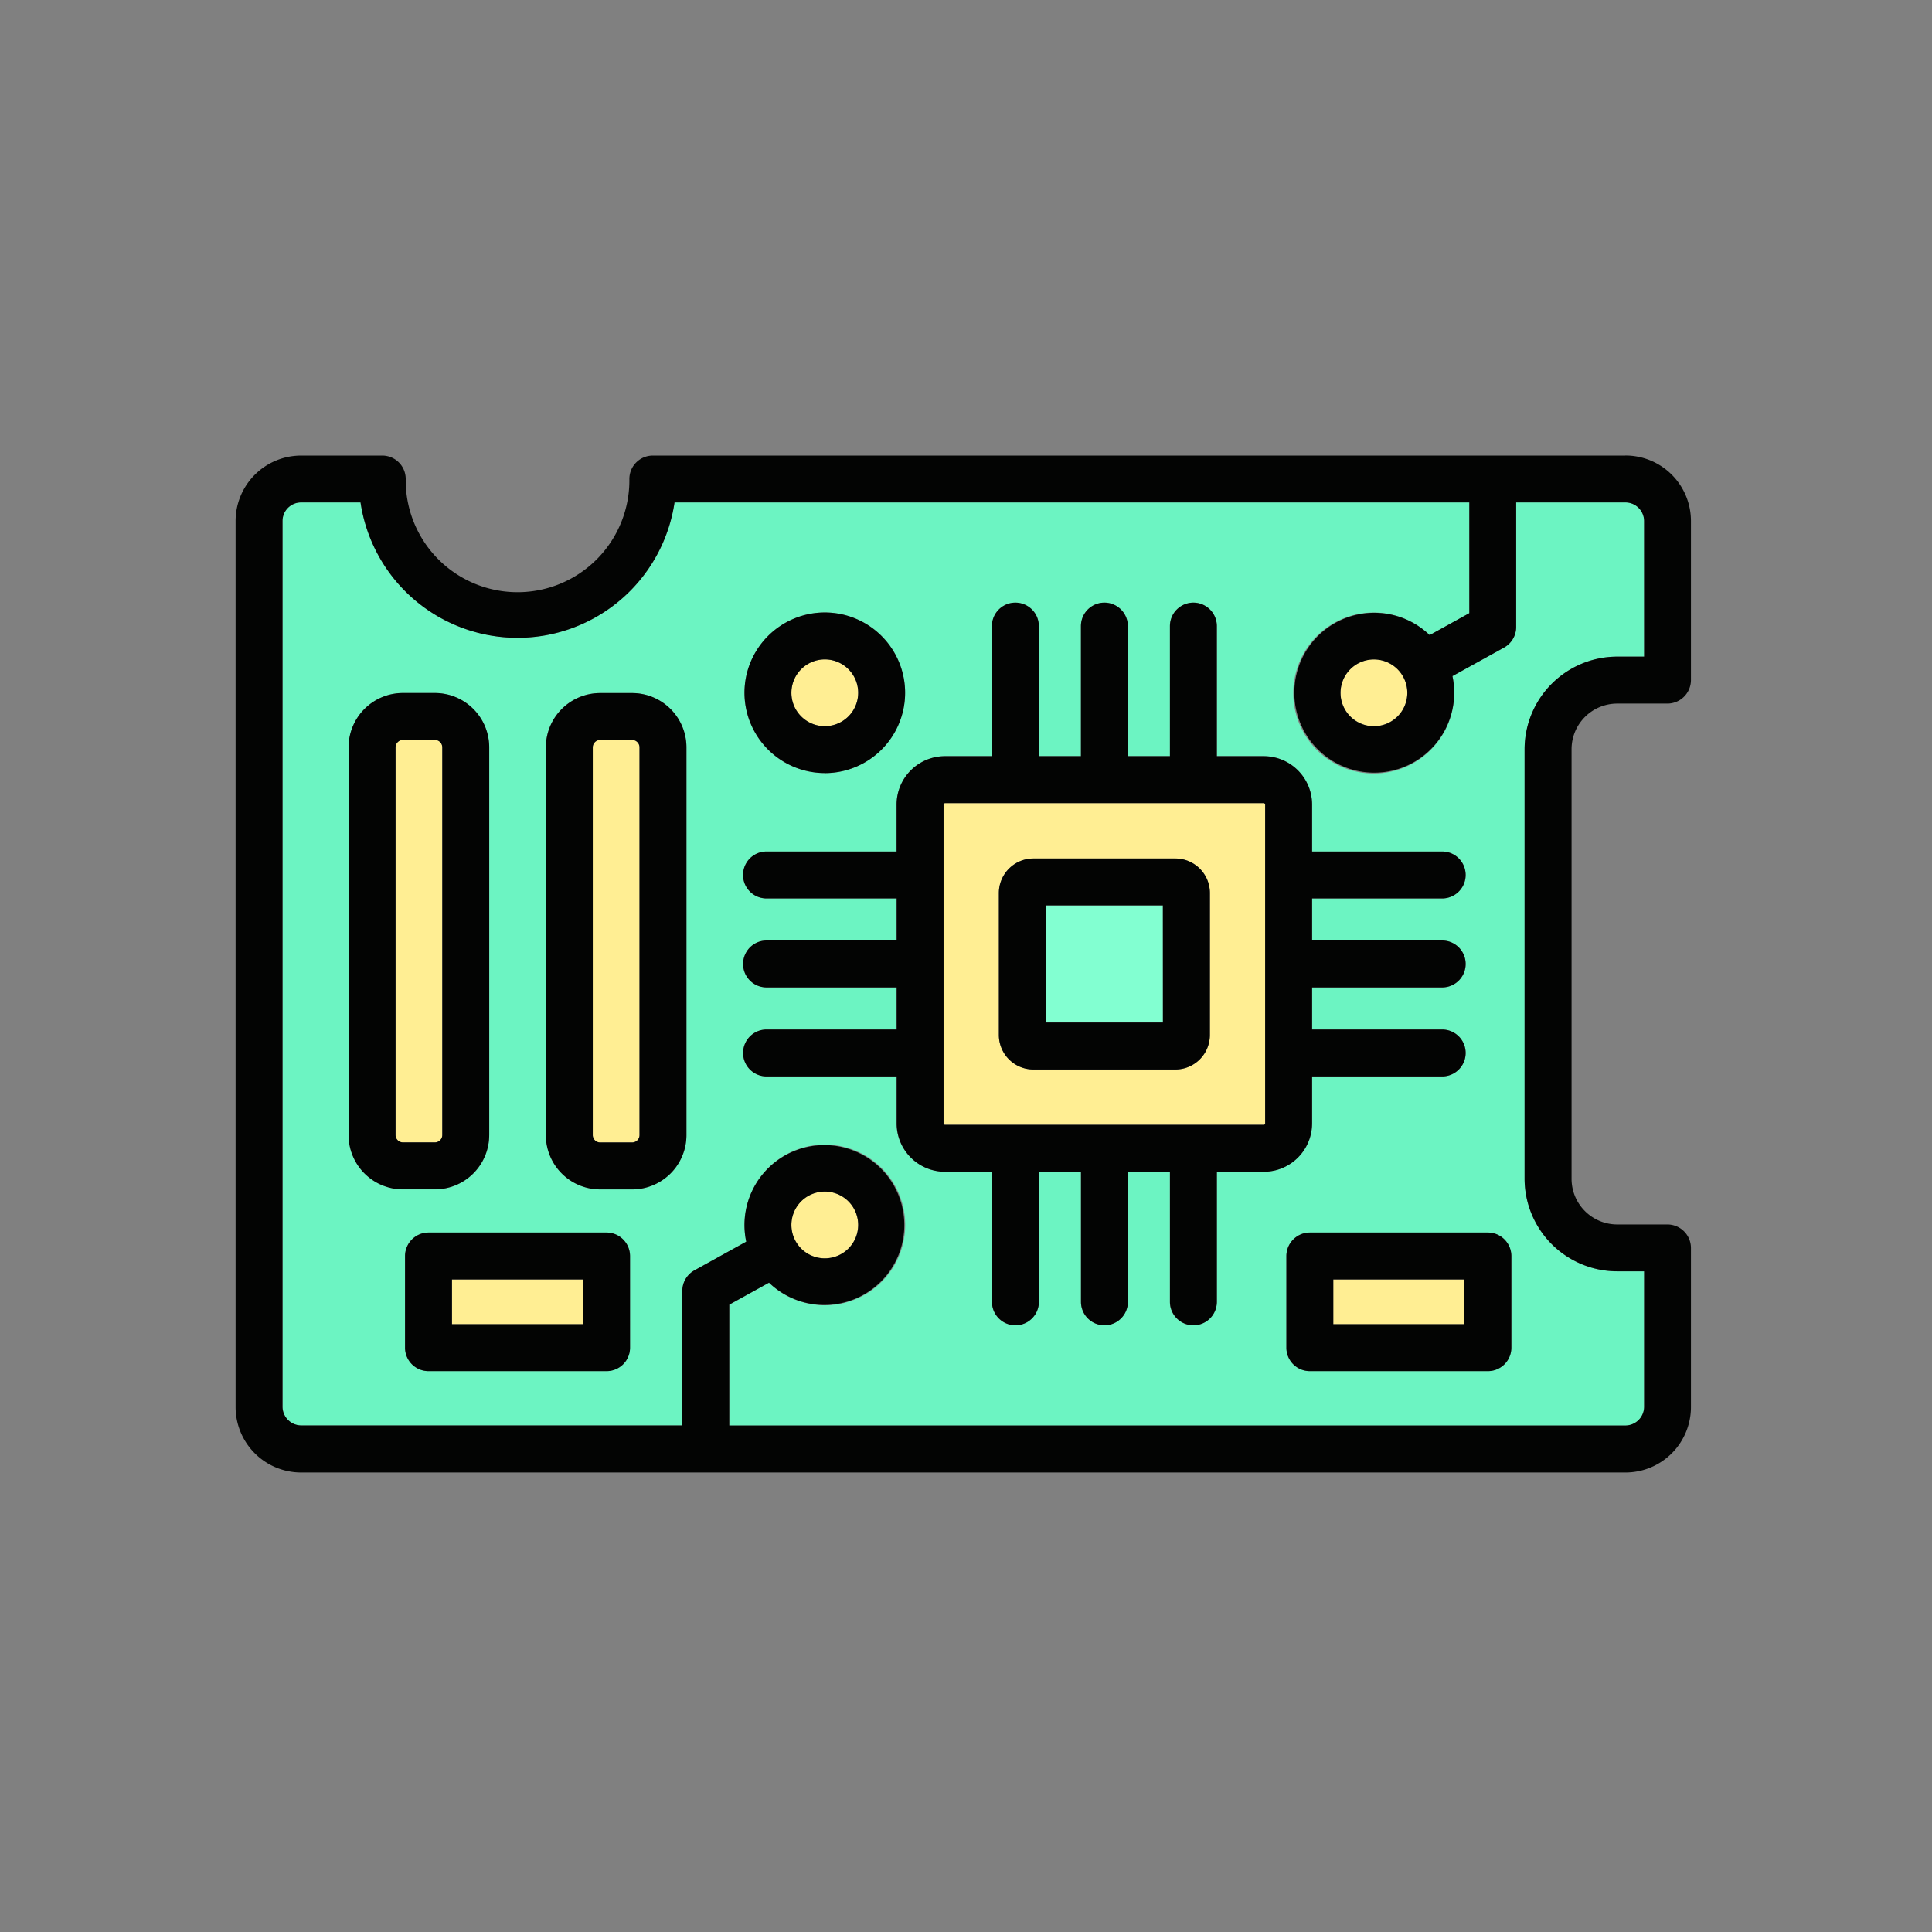 <svg xmlns="http://www.w3.org/2000/svg" width="123" height="123" viewBox="0 0 123 123">
  <rect x="0" y="0" width="123" height="123" fill="#808080" stroke="none"/>
  <g id="Grupo_1125730" data-name="Grupo 1125730" transform="translate(-317.051 -4361)">
    <g id="Grupo_1125729" data-name="Grupo 1125729" transform="translate(324.469 4307.113)">
      <path id="Trazado_986716" data-name="Trazado 986716" d="M101.8,152.687a1.492,1.492,0,0,1-1.493,1.493H88.973a1.492,1.492,0,0,1-1.493-1.493v-5.836a1.5,1.5,0,0,1,1.493-1.493H100.31a1.5,1.5,0,0,1,1.493,1.493Zm-18.751-11.2v8.282a1.493,1.493,0,0,1-2.987,0v-8.282H77.387v8.282a1.493,1.493,0,0,1-2.987,0v-8.282H71.72v8.282a1.493,1.493,0,0,1-2.987,0v-8.282H65.742a3.079,3.079,0,0,1-3.077-3.077v-2.992H54.383a1.493,1.493,0,1,1,0-2.987h8.282v-2.679H54.383a1.493,1.493,0,1,1,0-2.987h8.282v-2.679H54.383a1.493,1.493,0,0,1,0-2.987h8.282v-2.992a3.082,3.082,0,0,1,3.077-3.077h2.992v-8.282a1.493,1.493,0,1,1,2.987,0v8.282H74.4v-8.282a1.493,1.493,0,1,1,2.987,0v8.282h2.679v-8.282a1.493,1.493,0,1,1,2.987,0v8.282h2.992a3.078,3.078,0,0,1,3.071,3.077V121.1H97.4a1.493,1.493,0,0,1,0,2.987H89.116v2.679H97.4a1.493,1.493,0,1,1,0,2.987H89.116v2.679H97.4a1.493,1.493,0,0,1,0,2.987H89.116v2.992a3.075,3.075,0,0,1-3.071,3.077ZM58.09,105.881A5.113,5.113,0,1,1,52.98,111,5.122,5.122,0,0,1,58.09,105.881Zm-8.806,33.271a3.458,3.458,0,0,1-3.453,3.458H43.788a3.458,3.458,0,0,1-3.453-3.458V114.47a3.458,3.458,0,0,1,3.453-3.458h2.044a3.458,3.458,0,0,1,3.453,3.458Zm-3.59,13.535A1.492,1.492,0,0,1,44.2,154.18H32.863a1.492,1.492,0,0,1-1.493-1.493v-5.836a1.5,1.5,0,0,1,1.493-1.493H44.2a1.5,1.5,0,0,1,1.493,1.493ZM27.78,139.152V114.47a3.458,3.458,0,0,1,3.453-3.458h2.044a3.458,3.458,0,0,1,3.453,3.458v24.682a3.458,3.458,0,0,1-3.453,3.458H31.232A3.458,3.458,0,0,1,27.78,139.152Zm81.289-40.277h-6.958V106.8a1.5,1.5,0,0,1-.763,1.308l-3.294,1.822A5.053,5.053,0,0,1,98.166,111a5.124,5.124,0,1,1-1.562-3.675l2.526-1.4V98.875h-50.6a10.105,10.105,0,0,1-19.99,0H24.751a1.182,1.182,0,0,0-1.181,1.181v56.406a1.2,1.2,0,0,0,1.181,1.181H49.025V149.07a1.492,1.492,0,0,1,.768-1.3l3.3-1.827a5.04,5.04,0,0,1-.111-1.064,5.115,5.115,0,1,1,1.562,3.675l-2.531,1.4v7.694h57.058a1.2,1.2,0,0,0,1.186-1.181v-8.637h-1.716a5.9,5.9,0,0,1-5.894-5.888V114.581a5.9,5.9,0,0,1,5.894-5.888h1.716v-8.637a1.19,1.19,0,0,0-1.186-1.181Z" transform="translate(-13.001 -13.001)" fill="#6cf4c2"/>
      <path id="Trazado_986717" data-name="Trazado 986717" d="M265.795,216.107a2.2,2.2,0,0,1-2.2,2.2h-9.034a2.2,2.2,0,0,1-2.2-2.2v-9.034a2.2,2.2,0,0,1,2.2-2.2H263.6a2.2,2.2,0,0,1,2.2,2.2Zm3.437-14.758h-20.3a.1.1,0,0,0-.09.09v20.3a.093.093,0,0,0,.09.09h20.3a.092.092,0,0,0,.085-.09v-20.3A.1.1,0,0,0,269.231,201.349Z" transform="translate(-196.188 -96.332)" fill="#ffee93"/>
      <path id="Trazado_986718" data-name="Trazado 986718" d="M81.312,363.688h8.351v2.849H81.312Z" transform="translate(-59.957 -228.345)" fill="#ffee93"/>
      <path id="Trazado_986719" data-name="Trazado 986719" d="M283.7,236.214h7.456v7.456H283.7Z" transform="translate(-224.541 -124.684)" fill="#82ffd1"/>
      <path id="Trazado_986720" data-name="Trazado 986720" d="M65.068,204.986V180.3a.475.475,0,0,0-.466-.471H62.558a.475.475,0,0,0-.466.471v24.682a.471.471,0,0,0,.466.471H64.6A.471.471,0,0,0,65.068,204.986Z" transform="translate(-44.327 -78.836)" fill="#ffee93"/>
      <path id="Trazado_986721" data-name="Trazado 986721" d="M131.811,179.833h-2.044a.475.475,0,0,0-.466.471v24.682a.471.471,0,0,0,.466.471h2.044a.471.471,0,0,0,.466-.471V180.3A.475.475,0,0,0,131.811,179.833Z" transform="translate(-98.981 -78.836)" fill="#ffee93"/>
      <path id="Trazado_986722" data-name="Trazado 986722" d="M199.116,156.618a2.126,2.126,0,1,0-2.123-2.123A2.128,2.128,0,0,0,199.116,156.618Z" transform="translate(-154.027 -56.5)" fill="#ffee93"/>
      <path id="Trazado_986723" data-name="Trazado 986723" d="M381.67,363.688h8.351v2.849H381.67Z" transform="translate(-304.205 -228.345)" fill="#ffee93"/>
      <path id="Trazado_986724" data-name="Trazado 986724" d="M201.245,335.877A2.126,2.126,0,1,0,199.116,338,2.128,2.128,0,0,0,201.245,335.877Z" transform="translate(-154.027 -204.003)" fill="#ffee93"/>
      <path id="Trazado_986725" data-name="Trazado 986725" d="M384.137,154.495a2.126,2.126,0,1,0,2.123-2.129A2.127,2.127,0,0,0,384.137,154.495Z" transform="translate(-306.211 -56.5)" fill="#ffee93"/>
      <g id="Grupo_1125728" data-name="Grupo 1125728" transform="translate(7.582 82.887)">
        <path id="Trazado_986726" data-name="Trazado 986726" d="M377.021,353.536h-8.351v-2.849h8.351Zm1.493-5.836H367.177a1.5,1.5,0,0,0-1.493,1.493v5.836a1.492,1.492,0,0,0,1.493,1.493h11.337a1.492,1.492,0,0,0,1.493-1.493v-5.836A1.5,1.5,0,0,0,378.515,347.7Z" transform="translate(-298.787 -298.231)" fill="#030403"/>
        <path id="Trazado_986727" data-name="Trazado 986727" d="M186.116,139.365a2.126,2.126,0,1,1-2.123,2.129A2.132,2.132,0,0,1,186.116,139.365Zm0,7.239a5.113,5.113,0,1,0-5.11-5.11A5.118,5.118,0,0,0,186.116,146.6Z" transform="translate(-148.609 -126.385)" fill="#030403"/>
        <path id="Trazado_986728" data-name="Trazado 986728" d="M278.16,230.669H270.7v-7.456h7.456Zm.789-10.442h-9.034a2.2,2.2,0,0,0-2.2,2.2v9.034a2.2,2.2,0,0,0,2.2,2.2h9.034a2.2,2.2,0,0,0,2.2-2.2v-9.034A2.2,2.2,0,0,0,278.949,220.227Z" transform="translate(-219.122 -194.571)" fill="#030403"/>
        <path id="Trazado_986729" data-name="Trazado 986729" d="M213.761,166.186a.092.092,0,0,1-.085.09h-20.3a.093.093,0,0,1-.09-.09v-20.3a.1.1,0,0,1,.09-.09h20.3a.1.1,0,0,1,.085.09Zm2.987,0v-2.992h8.282a1.493,1.493,0,0,0,0-2.987h-8.282v-2.679h8.282a1.493,1.493,0,1,0,0-2.987h-8.282v-2.679h8.282a1.493,1.493,0,1,0,0-2.987h-8.282v-2.992a3.078,3.078,0,0,0-3.071-3.077h-2.992v-8.282a1.493,1.493,0,1,0-2.987,0v8.282h-2.679v-8.282a1.493,1.493,0,1,0-2.987,0v8.282h-2.68v-8.282a1.493,1.493,0,1,0-2.987,0v8.282h-2.992a3.082,3.082,0,0,0-3.077,3.077v2.992h-8.282a1.493,1.493,0,1,0,0,2.987H190.3v2.679h-8.282a1.493,1.493,0,0,0,0,2.987H190.3v2.679h-8.282a1.493,1.493,0,1,0,0,2.987H190.3v2.992a3.079,3.079,0,0,0,3.077,3.077h2.992v8.282a1.493,1.493,0,1,0,2.987,0v-8.282h2.68v8.282a1.493,1.493,0,0,0,2.987,0v-8.282H207.7v8.282a1.493,1.493,0,1,0,2.987,0v-8.282h2.992A3.075,3.075,0,0,0,216.747,166.186Z" transform="translate(-148.215 -123.664)" fill="#030403"/>
        <path id="Trazado_986730" data-name="Trazado 986730" d="M119.277,191.986a.471.471,0,0,1-.466.471h-2.044a.471.471,0,0,1-.466-.471V167.3a.475.475,0,0,1,.466-.471h2.044a.475.475,0,0,1,.466.471Zm-.466-28.14h-2.044a3.458,3.458,0,0,0-3.453,3.458v24.682a3.458,3.458,0,0,0,3.453,3.458h2.044a3.458,3.458,0,0,0,3.453-3.458V167.3A3.458,3.458,0,0,0,118.811,163.846Z" transform="translate(-93.562 -148.722)" fill="#030403"/>
        <path id="Trazado_986731" data-name="Trazado 986731" d="M82.178,98a2.126,2.126,0,1,1-2.129-2.129A2.128,2.128,0,0,1,82.178,98Zm-39.212,33.88A2.126,2.126,0,1,1,45.089,134,2.127,2.127,0,0,1,42.966,131.875ZM97.254,95.691H95.538a5.9,5.9,0,0,0-5.894,5.888v27.356a5.9,5.9,0,0,0,5.894,5.888h1.716v8.637a1.2,1.2,0,0,1-1.186,1.181H39.01v-7.694l2.531-1.4a5.088,5.088,0,1,0-1.451-2.61l-3.3,1.827a1.492,1.492,0,0,0-.768,1.3v8.573H11.749a1.2,1.2,0,0,1-1.181-1.181V87.055a1.182,1.182,0,0,1,1.181-1.181h3.786a10.105,10.105,0,0,0,19.99,0h50.6v7.048L83.6,94.32a5.089,5.089,0,1,0,1.451,2.611l3.294-1.822a1.5,1.5,0,0,0,.763-1.308V85.874h6.958a1.19,1.19,0,0,1,1.186,1.181Zm-1.186-12.8H34.144a1.492,1.492,0,0,0-1.493,1.493,7.12,7.12,0,1,1-14.239,0,1.492,1.492,0,0,0-1.493-1.493H11.749a4.172,4.172,0,0,0-4.168,4.168v56.406a4.172,4.172,0,0,0,4.168,4.168H96.067a4.168,4.168,0,0,0,4.168-4.168v-10.13a1.5,1.5,0,0,0-1.5-1.493h-3.2a2.906,2.906,0,0,1-2.9-2.9V101.58a2.906,2.906,0,0,1,2.9-2.9h3.2a1.5,1.5,0,0,0,1.5-1.493V87.055a4.169,4.169,0,0,0-4.168-4.168Z" transform="translate(-7.582 -82.887)" fill="#030403"/>
        <path id="Trazado_986732" data-name="Trazado 986732" d="M49.091,191.986V167.3a.475.475,0,0,1,.466-.471H51.6a.475.475,0,0,1,.466.471v24.682a.471.471,0,0,1-.466.471H49.557A.471.471,0,0,1,49.091,191.986Zm5.963,0V167.3a3.458,3.458,0,0,0-3.453-3.458H49.557A3.458,3.458,0,0,0,46.1,167.3v24.682a3.458,3.458,0,0,0,3.453,3.458H51.6A3.458,3.458,0,0,0,55.053,191.986Z" transform="translate(-38.908 -148.722)" fill="#030403"/>
        <path id="Trazado_986733" data-name="Trazado 986733" d="M76.662,353.536H68.312v-2.849h8.351Zm1.493-5.836H66.818a1.5,1.5,0,0,0-1.493,1.493v5.836a1.492,1.492,0,0,0,1.493,1.493H78.156a1.492,1.492,0,0,0,1.493-1.493v-5.836A1.5,1.5,0,0,0,78.156,347.7Z" transform="translate(-54.538 -298.231)" fill="#030403"/>
      </g>
    </g>
    <rect id="Rectángulo_415771" data-name="Rectángulo 415771" width="123" height="123" transform="translate(317.051 4361)" fill="none"/>
  </g>
</svg>
